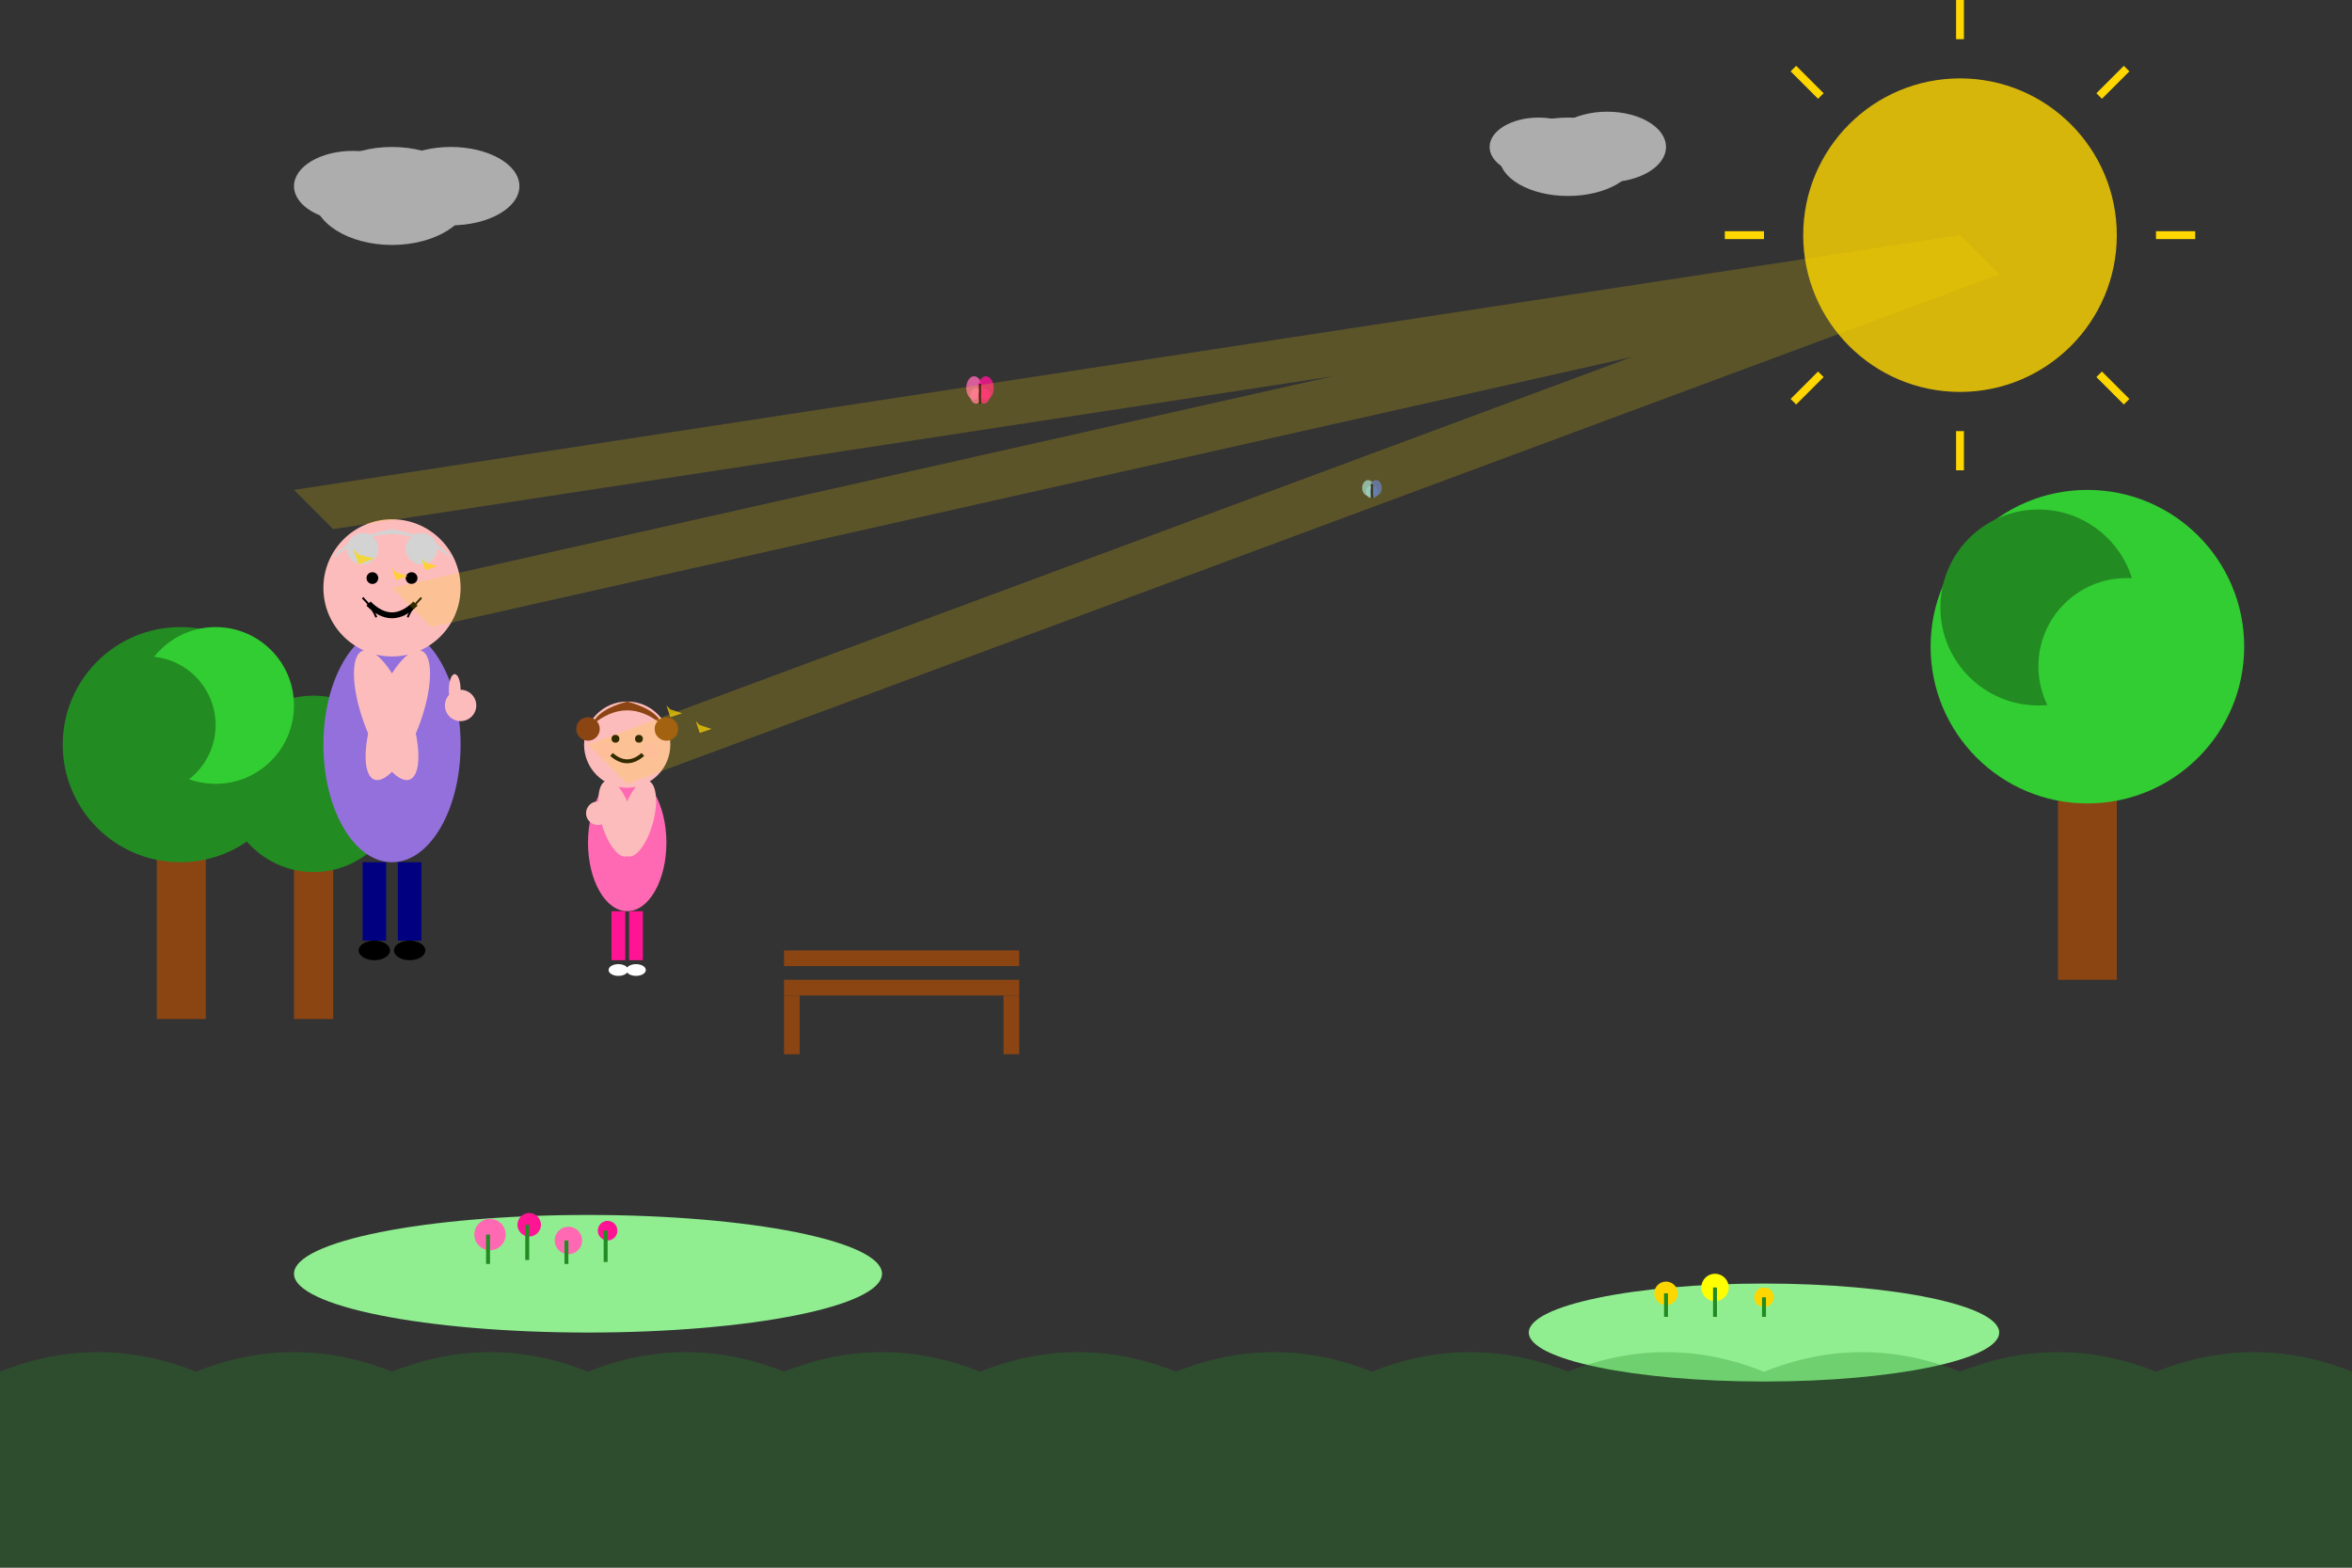 <svg xmlns="http://www.w3.org/2000/svg" viewBox="0 0 1200 800" style="background: linear-gradient(135deg, #87ceeb 0%, #98fb98 30%, #90ee90 100%);">
  <rect x="0" y="0" width="1200" height="800" fill="#333333" stroke="none"/>
  <!-- Sun -->
  <circle cx="1000" cy="120" r="80" fill="#ffd700" opacity="0.8"/>
  <g transform="translate(1000, 120)">
    <line x1="-120" y1="0" x2="-100" y2="0" stroke="#ffd700" stroke-width="4"/>
    <line x1="100" y1="0" x2="120" y2="0" stroke="#ffd700" stroke-width="4"/>
    <line x1="0" y1="-120" x2="0" y2="-100" stroke="#ffd700" stroke-width="4"/>
    <line x1="0" y1="100" x2="0" y2="120" stroke="#ffd700" stroke-width="4"/>
    <line x1="-85" y1="-85" x2="-71" y2="-71" stroke="#ffd700" stroke-width="4"/>
    <line x1="71" y1="71" x2="85" y2="85" stroke="#ffd700" stroke-width="4"/>
    <line x1="85" y1="-85" x2="71" y2="-71" stroke="#ffd700" stroke-width="4"/>
    <line x1="-71" y1="71" x2="-85" y2="85" stroke="#ffd700" stroke-width="4"/>
  </g>
  
  <!-- Clouds -->
  <g opacity="0.6">
    <ellipse cx="200" cy="100" rx="40" ry="25" fill="white"/>
    <ellipse cx="230" cy="95" rx="35" ry="20" fill="white"/>
    <ellipse cx="180" cy="95" rx="30" ry="18" fill="white"/>
    
    <ellipse cx="800" cy="80" rx="35" ry="20" fill="white"/>
    <ellipse cx="820" cy="75" rx="30" ry="18" fill="white"/>
    <ellipse cx="785" cy="75" rx="25" ry="15" fill="white"/>
  </g>
  
  <!-- Garden background with trees -->
  <g>
    <!-- Tree trunks -->
    <rect x="80" y="400" width="25" height="120" fill="#8b4513"/>
    <rect x="1050" y="350" width="30" height="150" fill="#8b4513"/>
    <rect x="150" y="420" width="20" height="100" fill="#8b4513"/>
    
    <!-- Tree foliage -->
    <circle cx="92" cy="380" r="60" fill="#228b22"/>
    <circle cx="1065" cy="330" r="80" fill="#32cd32"/>
    <circle cx="160" cy="400" r="45" fill="#228b22"/>
    
    <!-- Additional foliage layers for depth -->
    <circle cx="110" cy="360" r="40" fill="#32cd32"/>
    <circle cx="75" cy="370" r="35" fill="#228b22"/>
    <circle cx="1040" cy="310" r="50" fill="#228b22"/>
    <circle cx="1085" cy="340" r="45" fill="#32cd32"/>
  </g>
  
  <!-- Garden flowers and plants -->
  <g>
    <!-- Flower bed -->
    <ellipse cx="300" cy="650" rx="150" ry="30" fill="#90ee90"/>
    <ellipse cx="900" cy="680" rx="120" ry="25" fill="#90ee90"/>
    
    <!-- Flowers -->
    <g transform="translate(250, 630)">
      <circle cx="0" cy="0" r="8" fill="#ff69b4"/>
      <circle cx="20" cy="-5" r="6" fill="#ff1493"/>
      <circle cx="40" cy="3" r="7" fill="#ff69b4"/>
      <circle cx="60" cy="-2" r="5" fill="#ff1493"/>
      <rect x="-2" y="0" width="2" height="15" fill="#228b22"/>
      <rect x="18" y="-5" width="2" height="18" fill="#228b22"/>
      <rect x="38" y="3" width="2" height="12" fill="#228b22"/>
      <rect x="58" y="-2" width="2" height="16" fill="#228b22"/>
    </g>
    
    <g transform="translate(850, 660)">
      <circle cx="0" cy="0" r="6" fill="#ffd700"/>
      <circle cx="25" cy="-3" r="7" fill="#ffff00"/>
      <circle cx="50" cy="2" r="5" fill="#ffd700"/>
      <rect x="-1" y="0" width="2" height="12" fill="#228b22"/>
      <rect x="24" y="-3" width="2" height="15" fill="#228b22"/>
      <rect x="49" y="2" width="2" height="10" fill="#228b22"/>
    </g>
  </g>
  
  <!-- Grass texture -->
  <g opacity="0.3">
    <path d="M 0 700 Q 50 680 100 700 Q 150 680 200 700 Q 250 680 300 700 Q 350 680 400 700 Q 450 680 500 700 Q 550 680 600 700 Q 650 680 700 700 Q 750 680 800 700 Q 850 680 900 700 Q 950 680 1000 700 Q 1050 680 1100 700 Q 1150 680 1200 700 L 1200 800 L 0 800 Z" fill="#228b22"/>
  </g>
  
  <!-- Grandmother figure -->
  <g transform="translate(200, 300)">
    <!-- Body -->
    <ellipse cx="0" cy="80" rx="35" ry="60" fill="#9370db"/>
    <!-- Arms -->
    <ellipse cx="-25" cy="60" rx="12" ry="35" fill="#fdbcbc" transform="rotate(-20)"/>
    <ellipse cx="25" cy="60" rx="12" ry="35" fill="#fdbcbc" transform="rotate(20)"/>
    <!-- Head -->
    <circle cx="0" cy="0" r="35" fill="#fdbcbc"/>
    <!-- Gray hair -->
    <path d="M -30 -15 Q 0 -40 30 -15 Q 25 -25 0 -30 Q -25 -25 -30 -15" fill="#d3d3d3"/>
    <circle cx="-15" cy="-20" r="8" fill="#d3d3d3"/>
    <circle cx="15" cy="-20" r="8" fill="#d3d3d3"/>
    <!-- Face -->
    <circle cx="-10" cy="-5" r="3" fill="#000"/>
    <circle cx="10" cy="-5" r="3" fill="#000"/>
    <!-- Laughing mouth -->
    <path d="M -12 8 Q 0 20 12 8" stroke="#000" stroke-width="3" fill="none"/>
    <!-- Laugh lines -->
    <path d="M -15 5 Q -10 10 -8 15" stroke="#000" stroke-width="1" fill="none"/>
    <path d="M 15 5 Q 10 10 8 15" stroke="#000" stroke-width="1" fill="none"/>
    <!-- Legs -->
    <rect x="-15" y="140" width="12" height="40" fill="#000080"/>
    <rect x="3" y="140" width="12" height="40" fill="#000080"/>
    <!-- Feet -->
    <ellipse cx="-9" cy="185" rx="8" ry="5" fill="#000"/>
    <ellipse cx="9" cy="185" rx="8" ry="5" fill="#000"/>
  </g>
  
  <!-- Granddaughter figure -->
  <g transform="translate(320, 380)">
    <!-- Body -->
    <ellipse cx="0" cy="50" rx="20" ry="35" fill="#ff69b4"/>
    <!-- Arms -->
    <ellipse cx="-15" cy="35" rx="8" ry="20" fill="#fdbcbc" transform="rotate(-15)"/>
    <ellipse cx="15" cy="35" rx="8" ry="20" fill="#fdbcbc" transform="rotate(15)"/>
    <!-- Head -->
    <circle cx="0" cy="0" r="22" fill="#fdbcbc"/>
    <!-- Brown hair with pigtails -->
    <path d="M -18 -10 Q 0 -25 18 -10 Q 15 -18 0 -22 Q -15 -18 -18 -10" fill="#8b4513"/>
    <circle cx="-20" cy="-8" r="6" fill="#8b4513"/>
    <circle cx="20" cy="-8" r="6" fill="#8b4513"/>
    <!-- Face -->
    <circle cx="-6" cy="-3" r="2" fill="#000"/>
    <circle cx="6" cy="-3" r="2" fill="#000"/>
    <!-- Laughing mouth -->
    <path d="M -8 5 Q 0 12 8 5" stroke="#000" stroke-width="2" fill="none"/>
    <!-- Rosy cheeks -->
    <circle cx="-12" cy="3" r="4" fill="#ffb6c1" opacity="0.6"/>
    <circle cx="12" cy="3" r="4" fill="#ffb6c1" opacity="0.6"/>
    <!-- Legs -->
    <rect x="-8" y="85" width="7" height="25" fill="#ff1493"/>
    <rect x="1" y="85" width="7" height="25" fill="#ff1493"/>
    <!-- Feet -->
    <ellipse cx="-4.5" cy="115" rx="5" ry="3" fill="#fff"/>
    <ellipse cx="4.5" cy="115" rx="5" ry="3" fill="#fff"/>
  </g>
  
  <!-- Interaction elements -->
  <!-- Grandmother's hand reaching toward granddaughter -->
  <g transform="translate(235, 360)">
    <circle cx="0" cy="0" r="8" fill="#fdbcbc"/>
    <ellipse cx="-3" cy="-8" rx="3" ry="8" fill="#fdbcbc"/>
  </g>
  
  <!-- Granddaughter's hand reaching toward grandmother -->
  <g transform="translate(305, 415)">
    <circle cx="0" cy="0" r="6" fill="#fdbcbc"/>
    <ellipse cx="3" cy="-6" rx="2" ry="6" fill="#fdbcbc"/>
  </g>
  
  <!-- Laughter sparkles -->
  <g opacity="0.7">
    <g transform="translate(180, 280)">
      <path d="M 0 0 L 3 8 L 11 5 L 3 3 Z" fill="#ffd700"/>
      <path d="M 20 10 L 22 16 L 28 14 L 22 12 Z" fill="#ffd700"/>
      <path d="M 35 5 L 37 11 L 43 9 L 37 7 Z" fill="#ffd700"/>
    </g>
    <g transform="translate(340, 360)">
      <path d="M 0 0 L 2 6 L 8 4 L 2 2 Z" fill="#ffd700"/>
      <path d="M 15 8 L 17 14 L 23 12 L 17 10 Z" fill="#ffd700"/>
    </g>
  </g>
  
  <!-- Butterflies -->
  <g transform="translate(500, 200)">
    <ellipse cx="-3" cy="-2" rx="4" ry="6" fill="#ff69b4" opacity="0.8"/>
    <ellipse cx="3" cy="-2" rx="4" ry="6" fill="#ff1493" opacity="0.8"/>
    <ellipse cx="-2" cy="2" rx="3" ry="4" fill="#ff69b4" opacity="0.8"/>
    <ellipse cx="2" cy="2" rx="3" ry="4" fill="#ff1493" opacity="0.8"/>
    <line x1="0" y1="-4" x2="0" y2="6" stroke="#000" stroke-width="1"/>
  </g>
  
  <g transform="translate(700, 250)">
    <ellipse cx="-2" cy="-1" rx="3" ry="4" fill="#87ceeb" opacity="0.8"/>
    <ellipse cx="2" cy="-1" rx="3" ry="4" fill="#4169e1" opacity="0.8"/>
    <ellipse cx="-1" cy="1" rx="2" ry="3" fill="#87ceeb" opacity="0.8"/>
    <ellipse cx="1" cy="1" rx="2" ry="3" fill="#4169e1" opacity="0.8"/>
    <line x1="0" y1="-3" x2="0" y2="4" stroke="#000" stroke-width="1"/>
  </g>
  
  <!-- Garden bench -->
  <g transform="translate(400, 500)">
    <rect x="0" y="0" width="120" height="8" fill="#8b4513"/>
    <rect x="0" y="8" width="8" height="30" fill="#8b4513"/>
    <rect x="112" y="8" width="8" height="30" fill="#8b4513"/>
    <rect x="0" y="-15" width="120" height="8" fill="#8b4513"/>
  </g>
  
  <!-- Soft light rays from sun -->
  <g opacity="0.2">
    <path d="M 1000 120 L 200 300 L 220 320 L 1020 140 Z" fill="#ffd700"/>
    <path d="M 1000 120 L 300 380 L 320 400 L 1020 140 Z" fill="#ffd700"/>
    <path d="M 1000 120 L 150 250 L 170 270 L 1020 140 Z" fill="#ffd700"/>
  </g>
</svg>